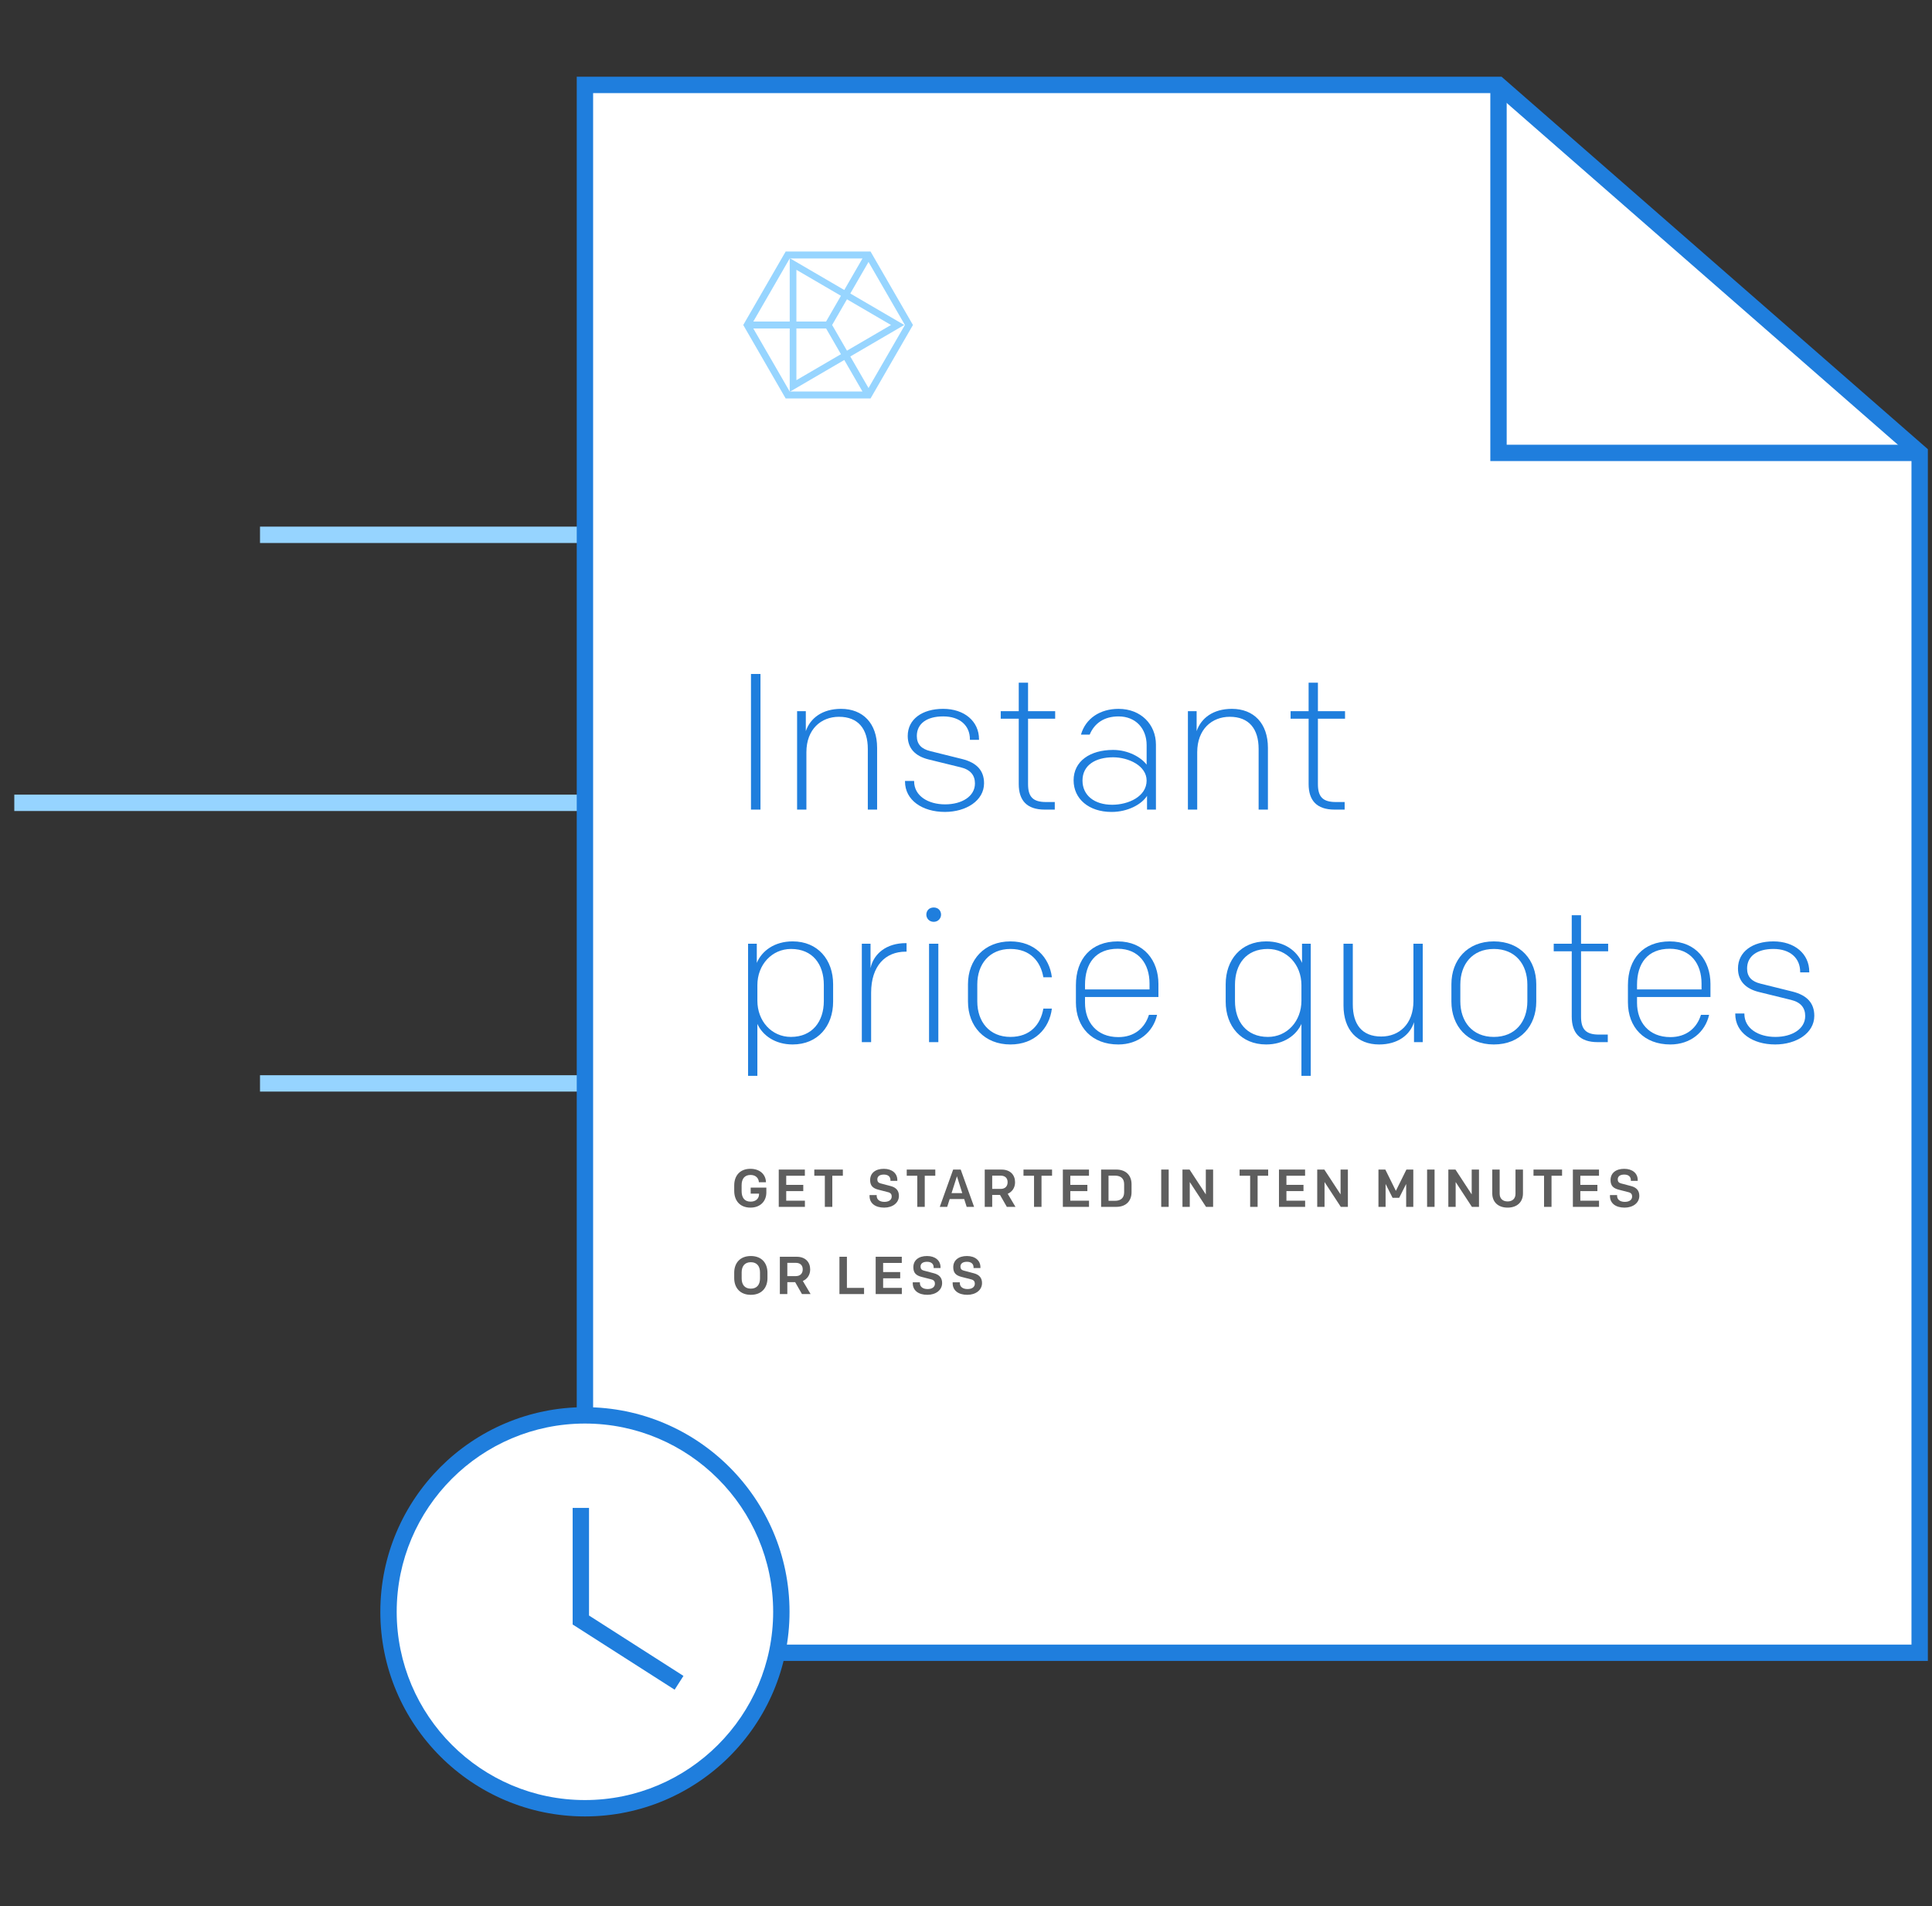 <svg xmlns="http://www.w3.org/2000/svg" width="370" height="365"><rect width="100%" height="100%" fill="#333333" stroke="none"/><desc/><g><g><desc/><path d="M49.795 102.41h61.44-61.44z" fill-rule="evenodd" fill="#fff"/></g><g><desc/><path d="M111.236 103.976h-61.44v-3.135h61.44v3.136z" fill-rule="evenodd" fill="#96d4ff"/></g><g><desc/><path d="M2.738 153.73h108.498H2.738z" fill-rule="evenodd" fill="#fff"/></g><g><desc/><path d="M111.236 155.295H2.738v-3.135h108.498v3.135z" fill-rule="evenodd" fill="#96d4ff"/></g><g><desc/><path d="M49.795 207.454h61.44-61.44z" fill-rule="evenodd" fill="#fff"/></g><g><desc/><path d="M111.236 209.02h-61.44v-3.133h61.44v3.134z" fill-rule="evenodd" fill="#96d4ff"/></g><g><desc/><path d="M367.638 86.723L286.98 16.26H112.02v300.217H367.64V86.723z" fill-rule="evenodd" fill="#fff"/></g><g><desc/><path d="M113.588 314.91H366.07V87.435L286.393 17.83H113.588v297.08m255.618 3.134H110.453V14.694H287.57l.44.387 81.196 70.93v232.034z" fill-rule="evenodd" fill="#1f7edd"/></g><g><desc/><path d="M149.636 308.635c0 20.775-16.84 37.615-37.615 37.615-20.774 0-37.614-16.84-37.614-37.615 0-20.775 16.84-37.615 37.615-37.615 20.775 0 37.616 16.84 37.616 37.615z" fill-rule="evenodd" fill="#fff"/></g><g><desc/><path d="M112.02 272.587c-19.876 0-36.048 16.17-36.048 36.048 0 19.876 16.172 36.047 36.05 36.047 19.875 0 36.047-16.17 36.047-36.047 0-19.877-16.173-36.048-36.05-36.048m0 75.23c-21.605 0-39.182-17.577-39.182-39.182 0-21.606 17.577-39.183 39.183-39.183 21.606 0 39.183 17.577 39.183 39.183 0 21.605-17.577 39.182-39.182 39.182z" fill-rule="evenodd" fill="#1f7edd"/></g><g><desc/><path d="M111.236 288.736v21.467l18.808 12.026" fill-rule="evenodd" fill="#fff"/></g><g><desc/><path d="M129.2 323.55l-19.53-12.488v-22.326h3.134v20.61l18.085 11.563-1.69 2.64z" fill-rule="evenodd" fill="#1f7edd"/></g><g><desc/><path d="M152.52 51.665v21.132l18.114-10.567-18.114-10.565m-1.28 23.363V49.433l21.936 12.797-21.937 12.798z" fill-rule="evenodd" fill="#97d5ff"/></g><g><desc/><path d="M144.268 62.897h13.938l6.967 12.07h-13.936l-6.97-12.07m6.97-13.404h13.936l-6.967 12.07h-13.938l6.97-12.07m8.124 12.736l6.968-12.07 6.97 12.07-6.97 12.07-6.968-12.07m7.355-14.073h-16.25L142.34 62.23l8.126 14.073h16.25l8.125-14.073-8.123-14.073z" fill-rule="evenodd" fill="#97d5ff"/></g><g><desc/><path d="M367.638 88.29h-82.225V16.26l3.135.002v68.894h79.09v3.135z" fill-rule="evenodd" fill="#1f7edd"/></g><g><desc/><path d="M143.82 129.055h1.82v25.97h-1.82v-25.97z" fill-rule="evenodd" fill="#1f7edd"/></g><g><desc/><path d="M152.652 136.178h1.67v3.82c.853-2.485 3.153-4.265 6.752-4.265 4.193 0 6.902 2.783 6.902 7.458v11.835h-1.78v-11.612c0-3.822-1.82-6.16-5.53-6.16-3.413 0-6.232 2.375-6.232 6.79v10.982h-1.782v-18.847z" fill-rule="evenodd" fill="#1f7edd"/></g><g><desc/><path d="M173.32 149.646v-.11h1.744v.073c0 2.78 2.672 4.414 5.936 4.414 3.19 0 5.714-1.52 5.714-4.007 0-1.558-.853-2.634-2.708-3.08l-6.197-1.52c-2.523-.63-3.97-2.115-3.97-4.49 0-3.19 2.746-5.194 6.79-5.194 4.044 0 6.863 2.374 6.863 5.825v.11h-1.744v-.11c0-2.597-1.893-4.378-5.12-4.378-3.117 0-5.047 1.373-5.047 3.748 0 1.595.89 2.485 2.56 2.893l6.122 1.522c2.82.705 4.193 2.226 4.193 4.638 0 3.34-3.45 5.49-7.495 5.49-4.34 0-7.642-2.263-7.642-5.824z" fill-rule="evenodd" fill="#1f7edd"/></g><g><desc/><path d="M200.074 155.026c-3.45 0-4.972-1.78-4.972-4.898v-12.503h-3.45v-1.446h3.45v-5.456h1.782v5.455h5.193v1.445h-5.193v12.503c0 2.412.89 3.45 3.448 3.45h1.67v1.448h-1.928z" fill-rule="evenodd" fill="#1f7edd"/></g><g><desc/><path d="M219.59 149.46c0-2.82-3.45-4.45-6.417-4.45-3.34 0-5.862 1.483-5.862 4.45 0 2.858 2.302 4.638 5.677 4.638 3.154 0 6.604-1.596 6.604-4.638m-13.985-.037c0-3.673 3.153-5.825 7.568-5.825 2.93 0 5.38 1.447 6.418 2.82v-3.747c0-3.115-2.04-5.49-5.378-5.49-2.783 0-4.638 1.336-5.528 3.487h-1.67c.89-3.116 3.673-4.934 7.198-4.934 4.267 0 7.16 2.968 7.16 6.863v12.43h-1.706v-2.634c-1.002 1.595-3.636 3.08-6.79 3.08-4.377 0-7.27-2.525-7.27-6.05z" fill-rule="evenodd" fill="#1f7edd"/></g><g><desc/><path d="M227.498 136.178h1.67v3.82c.853-2.485 3.153-4.265 6.75-4.265 4.194 0 6.903 2.783 6.903 7.458v11.835h-1.78v-11.612c0-3.822-1.82-6.16-5.528-6.16-3.414 0-6.233 2.375-6.233 6.79v10.982h-1.782v-18.847z" fill-rule="evenodd" fill="#1f7edd"/></g><g><desc/><path d="M255.586 155.026c-3.45 0-4.97-1.78-4.97-4.898v-12.503h-3.452v-1.446h3.45v-5.456h1.782v5.455h5.193v1.445h-5.194v12.503c0 2.412.89 3.45 3.45 3.45h1.67v1.448h-1.93z" fill-rule="evenodd" fill="#1f7edd"/></g><g><desc/><path d="M157.772 188.572c0-3.895-2.115-6.863-6.27-6.863-3.674 0-6.456 3.004-6.456 6.937v2.967c0 3.933 2.745 6.94 6.42 6.94 4.116 0 6.306-2.97 6.306-6.865v-3.118m-14.508 17.438v-25.303h1.67v3.672c.965-2.3 3.378-4.118 6.865-4.118 4.822 0 7.752 3.524 7.752 8.2v3.338c0 4.676-2.93 8.2-7.753 8.2-3.38 0-5.753-1.745-6.754-3.933v9.943h-1.782z" fill-rule="evenodd" fill="#1f7edd"/></g><g><desc/><path d="M165.047 180.707h1.67v4.675c.592-2.783 3.078-4.786 6.714-4.786h.186v1.632h-.185c-3.857 0-6.602 2.71-6.602 7.865v9.46h-1.78v-18.846z" fill-rule="evenodd" fill="#1f7edd"/></g><g><desc/><path d="M177.923 180.708h1.78v18.846h-1.78v-18.846m.89-6.94c.89 0 1.41.632 1.41 1.374 0 .667-.52 1.372-1.41 1.372-.89 0-1.41-.705-1.41-1.372 0-.742.52-1.373 1.41-1.373z" fill-rule="evenodd" fill="#1f7edd"/></g><g><desc/><path d="M185.38 191.8v-3.34c0-4.71 3.154-8.198 8.127-8.198 4.6 0 7.456 3.005 7.94 6.864h-1.633c-.52-3.005-2.486-5.417-6.307-5.417-4.045 0-6.345 2.93-6.345 6.788v3.265c0 3.858 2.3 6.79 6.345 6.79 3.82 0 5.787-2.41 6.307-5.418h1.632c-.483 3.86-3.34 6.865-7.94 6.865-4.972 0-8.125-3.488-8.125-8.2z" fill-rule="evenodd" fill="#1f7edd"/></g><g><desc/><path d="M207.793 189.463h12.354v-1.15c0-3.71-2.04-6.642-6.084-6.642-4.23 0-6.27 2.784-6.27 6.902v.89m-1.744 2.45v-3.265c0-5.046 2.93-8.385 8.013-8.385 5.046 0 7.79 3.71 7.79 8.125v2.523h-14.06v1.113c0 3.673 2.226 6.566 6.382 6.566 3.08 0 5.08-1.744 5.86-4.267h1.56c-.742 3.34-3.6 5.677-7.42 5.677-5.01 0-8.126-3.265-8.126-8.088z" fill-rule="evenodd" fill="#1f7edd"/></g><g><desc/><path d="M236.514 191.69c0 3.894 2.19 6.863 6.308 6.863 3.672 0 6.418-3.006 6.418-6.938v-2.968c0-3.933-2.783-6.938-6.456-6.938-4.155 0-6.27 2.967-6.27 6.863v3.116m12.726 14.32v-9.942c-1.002 2.188-3.376 3.932-6.753 3.932-4.823 0-7.754-3.525-7.754-8.2v-3.338c0-4.676 2.93-8.2 7.754-8.2 3.488 0 5.9 1.818 6.865 4.118v-3.673h1.67v25.303h-1.782z" fill-rule="evenodd" fill="#1f7edd"/></g><g><desc/><path d="M272.468 199.554h-1.67v-3.82c-.74 2.41-3.078 4.266-6.677 4.266-4.192 0-6.825-2.783-6.825-7.458v-11.834h1.78v11.61c0 3.824 1.744 6.16 5.453 6.16 3.415 0 6.16-2.374 6.16-6.79v-10.98h1.78v18.846z" fill-rule="evenodd" fill="#1f7edd"/></g><g><desc/><path d="M286.087 181.71c-4.117 0-6.418 2.93-6.418 6.826v3.19c0 3.896 2.3 6.828 6.417 6.828 4.12 0 6.42-2.932 6.42-6.828v-3.19c0-3.896-2.3-6.827-6.42-6.827m-8.125 10.09v-3.34c0-4.6 3.005-8.198 8.125-8.198s8.126 3.6 8.126 8.2v3.338c0 4.6-3.006 8.2-8.126 8.2-5.12 0-8.125-3.6-8.125-8.2z" fill-rule="evenodd" fill="#1f7edd"/></g><g><desc/><path d="M305.978 199.554c-3.45 0-4.972-1.78-4.972-4.897v-12.503h-3.45v-1.446h3.45v-5.455h1.78v5.455h5.194v1.446h-5.193v12.503c0 2.41.89 3.45 3.45 3.45h1.67v1.447h-1.93z" fill-rule="evenodd" fill="#1f7edd"/></g><g><desc/><path d="M313.51 189.463h12.354v-1.15c0-3.71-2.04-6.642-6.084-6.642-4.23 0-6.27 2.784-6.27 6.902v.89m-1.743 2.45v-3.265c0-5.046 2.93-8.385 8.013-8.385 5.046 0 7.792 3.71 7.792 8.125v2.523H313.51v1.113c0 3.673 2.226 6.566 6.382 6.566 3.08 0 5.082-1.744 5.86-4.267h1.56c-.742 3.34-3.6 5.677-7.42 5.677-5.01 0-8.125-3.265-8.125-8.088z" fill-rule="evenodd" fill="#1f7edd"/></g><g><desc/><path d="M332.324 194.175v-.112h1.744v.075c0 2.783 2.672 4.416 5.935 4.416 3.192 0 5.715-1.522 5.715-4.008 0-1.558-.853-2.634-2.708-3.08l-6.197-1.522c-2.522-.63-3.97-2.113-3.97-4.487 0-3.192 2.747-5.195 6.79-5.195 4.044 0 6.863 2.374 6.863 5.824v.112h-1.743v-.112c0-2.596-1.892-4.377-5.12-4.377-3.115 0-5.046 1.37-5.046 3.747 0 1.594.89 2.485 2.56 2.893l6.122 1.52c2.82.706 4.19 2.228 4.19 4.64 0 3.338-3.45 5.49-7.493 5.49-4.34 0-7.643-2.263-7.643-5.825z" fill-rule="evenodd" fill="#1f7edd"/></g><g><desc/><path d="M145.334 226.38c-.03-.744-.572-1.397-1.593-1.397-1.162 0-1.712.766-1.712 1.96v1.122c0 1.195.49 2.03 1.724 2.03 1.04 0 1.613-.642 1.613-1.427v-.103h-1.602v-1.163h3v.93c0 1.714-1.194 2.907-3.032 2.907-2.12 0-3.12-1.43-3.12-3.206v-1.04c0-1.92 1.143-3.185 3.09-3.185 1.847 0 2.95 1.092 2.99 2.57h-1.356z" fill-rule="evenodd" fill="#5e5e5e"/></g><g><desc/><path d="M149.14 223.952h5v1.184h-3.57v1.745h3.265v1.195h-3.266v1.838h3.58v1.183h-5.01v-7.144z" fill-rule="evenodd" fill="#5e5e5e"/></g><g><desc/><path d="M157.967 225.136h-2.02v-1.183h5.47v1.183h-2.02v5.96h-1.43v-5.96z" fill-rule="evenodd" fill="#5e5e5e"/></g><g><desc/><path d="M166.53 229.025v-.184h1.366v.154c0 .664.52 1.143 1.48 1.143.847 0 1.398-.377 1.398-1.04 0-.4-.195-.684-.673-.807l-1.867-.48c-1.082-.275-1.592-.776-1.592-1.848 0-1.347 1.02-2.153 2.623-2.153 1.582 0 2.582.877 2.582 2.133v.172h-1.316v-.142c0-.602-.388-1.062-1.267-1.062-.755 0-1.245.308-1.245.93 0 .42.215.653.613.756l1.96.52c1.052.276 1.562.9 1.562 1.868 0 1.357-1.215 2.256-2.828 2.256-1.683 0-2.795-.817-2.795-2.215z" fill-rule="evenodd" fill="#5e5e5e"/></g><g><desc/><path d="M175.67 225.136h-2.02v-1.183h5.47v1.183h-2.02v5.96h-1.43v-5.96z" fill-rule="evenodd" fill="#5e5e5e"/></g><g><desc/><path d="M182.234 228.463h2.05l-1.02-3.225-1.03 3.225m4.316 2.634h-1.42l-.478-1.5h-2.776l-.48 1.5h-1.42l2.564-7.144h1.448l2.562 7.144z" fill-rule="evenodd" fill="#5e5e5e"/></g><g><desc/><path d="M191.642 227.657c.878 0 1.327-.54 1.327-1.286 0-.764-.46-1.254-1.328-1.254h-1.622v2.54h1.622m-.122 1.155h-1.5v2.287h-1.43v-7.144h3.226c1.683 0 2.582 1.04 2.582 2.428 0 1.013-.53 1.83-1.41 2.207l1.492 2.51h-1.654l-1.306-2.286z" fill-rule="evenodd" fill="#5e5e5e"/></g><g><desc/><path d="M198.03 225.136h-2.02v-1.183h5.47v1.183h-2.02v5.96h-1.43v-5.96z" fill-rule="evenodd" fill="#5e5e5e"/></g><g><desc/><path d="M203.55 223.952h5.002v1.184h-3.573v1.745h3.266v1.195h-3.267v1.838h3.58v1.183h-5.01v-7.144z" fill-rule="evenodd" fill="#5e5e5e"/></g><g><desc/><path d="M215.286 226.75c0-1.042-.6-1.635-1.756-1.635h-1.235v4.82h1.235c1.155 0 1.756-.594 1.756-1.635v-1.55m-1.51-2.798c1.917 0 2.928 1.184 2.928 2.807v1.53c0 1.622-1.01 2.807-2.93 2.807h-2.898v-7.145h2.9z" fill-rule="evenodd" fill="#5e5e5e"/></g><g><desc/><path d="M222.387 223.952h1.43v7.144h-1.43v-7.144z" fill-rule="evenodd" fill="#5e5e5e"/></g><g><desc/><path d="M226.458 223.952h1.358l3.112 4.756v-4.756h1.398v7.144h-1.357l-3.113-4.756v4.756h-1.4v-7.144z" fill-rule="evenodd" fill="#5e5e5e"/></g><g><desc/><path d="M239.417 225.136h-2.02v-1.183h5.47v1.183h-2.02v5.96h-1.43v-5.96z" fill-rule="evenodd" fill="#5e5e5e"/></g><g><desc/><path d="M244.937 223.952h5.002v1.184h-3.574v1.745h3.267v1.195h-3.267v1.838h3.582v1.183h-5.01v-7.144z" fill-rule="evenodd" fill="#5e5e5e"/></g><g><desc/><path d="M252.264 223.952h1.358l3.112 4.756v-4.756h1.4v7.144h-1.358l-3.113-4.756v4.756h-1.4v-7.144z" fill-rule="evenodd" fill="#5e5e5e"/></g><g><desc/><path d="M270.664 231.097h-1.368v-4.388l-1.336 2.652h-1.266l-1.338-2.653v4.387h-1.367v-7.144h1.316l2.02 4.08 2.02-4.08h1.318v7.144z" fill-rule="evenodd" fill="#5e5e5e"/></g><g><desc/><path d="M273.305 223.952h1.43v7.144h-1.43v-7.144z" fill-rule="evenodd" fill="#5e5e5e"/></g><g><desc/><path d="M277.376 223.952h1.36l3.11 4.756v-4.756h1.398v7.144h-1.356l-3.113-4.756v4.756h-1.4v-7.144z" fill-rule="evenodd" fill="#5e5e5e"/></g><g><desc/><path d="M285.785 228.525v-4.573h1.418v4.634c0 .93.604 1.47 1.522 1.47s1.51-.54 1.51-1.47v-4.634h1.43v4.573c0 1.612-1.093 2.715-2.94 2.715s-2.94-1.103-2.94-2.715z" fill-rule="evenodd" fill="#5e5e5e"/></g><g><desc/><path d="M295.703 225.136h-2.02v-1.183h5.47v1.183h-2.02v5.96h-1.43v-5.96z" fill-rule="evenodd" fill="#5e5e5e"/></g><g><desc/><path d="M301.224 223.952h5.002v1.184h-3.572v1.745h3.266v1.195h-3.266v1.838h3.58v1.183h-5.01v-7.144z" fill-rule="evenodd" fill="#5e5e5e"/></g><g><desc/><path d="M308.327 229.025v-.184h1.367v.154c0 .664.52 1.143 1.48 1.143.847 0 1.398-.377 1.398-1.04 0-.4-.194-.684-.673-.807l-1.87-.48c-1.08-.275-1.59-.776-1.59-1.848 0-1.347 1.02-2.153 2.622-2.153 1.58 0 2.58.877 2.58 2.133v.172h-1.315v-.142c0-.602-.387-1.062-1.265-1.062-.756 0-1.246.308-1.246.93 0 .42.215.653.613.756l1.958.52c1.052.276 1.563.9 1.563 1.868 0 1.357-1.215 2.256-2.827 2.256-1.684 0-2.796-.817-2.796-2.215z" fill-rule="evenodd" fill="#5e5e5e"/></g><g><desc/><path d="M145.548 244.815v-1.183c0-1.134-.56-1.94-1.755-1.94-1.194 0-1.755.806-1.755 1.94v1.183c0 1.133.56 1.94 1.755 1.94 1.195 0 1.755-.807 1.755-1.94m1.43-.07c0 1.815-1.083 3.193-3.185 3.193-2.092 0-3.184-1.378-3.184-3.194v-1.042c0-1.817 1.09-3.195 3.183-3.195 2.102 0 3.185 1.378 3.185 3.195v1.042z" fill-rule="evenodd" fill="#5e5e5e"/></g><g><desc/><path d="M152.405 244.355c.878 0 1.327-.54 1.327-1.285 0-.766-.46-1.256-1.327-1.256h-1.623v2.54h1.623m-.123 1.155h-1.5v2.285h-1.43v-7.144h3.227c1.682 0 2.58 1.042 2.58 2.43 0 1.01-.53 1.827-1.408 2.205l1.49 2.51h-1.653l-1.308-2.286z" fill-rule="evenodd" fill="#5e5e5e"/></g><g><desc/><path d="M160.762 240.65h1.43v5.96h3.285v1.184h-4.715v-7.144z" fill-rule="evenodd" fill="#5e5e5e"/></g><g><desc/><path d="M167.7 240.65h5.003v1.185h-3.573v1.745h3.267v1.193h-3.267v1.838h3.582v1.184h-5.01v-7.144z" fill-rule="evenodd" fill="#5e5e5e"/></g><g><desc/><path d="M174.803 245.723v-.184h1.368v.153c0 .663.52 1.142 1.48 1.142.847 0 1.398-.377 1.398-1.04 0-.4-.193-.684-.672-.807l-1.87-.48c-1.08-.275-1.59-.776-1.59-1.848 0-1.347 1.02-2.152 2.622-2.152 1.582 0 2.582.877 2.582 2.133v.173h-1.317v-.14c0-.603-.386-1.063-1.265-1.063-.755 0-1.246.306-1.246.928 0 .42.215.653.613.756l1.96.52c1.052.276 1.562.9 1.562 1.868 0 1.358-1.215 2.256-2.827 2.256-1.684 0-2.797-.817-2.797-2.215z" fill-rule="evenodd" fill="#5e5e5e"/></g><g><desc/><path d="M182.447 245.723v-.184h1.367v.153c0 .663.52 1.142 1.48 1.142.847 0 1.398-.377 1.398-1.04 0-.4-.194-.684-.673-.807l-1.87-.48c-1.08-.275-1.59-.776-1.59-1.848 0-1.347 1.02-2.152 2.62-2.152 1.584 0 2.583.877 2.583 2.133v.173h-1.316v-.14c0-.603-.387-1.063-1.266-1.063-.753 0-1.244.306-1.244.928 0 .42.215.653.613.756l1.958.52c1.052.276 1.562.9 1.562 1.868 0 1.358-1.215 2.256-2.827 2.256-1.684 0-2.796-.817-2.796-2.215z" fill-rule="evenodd" fill="#5e5e5e"/></g></g></svg>